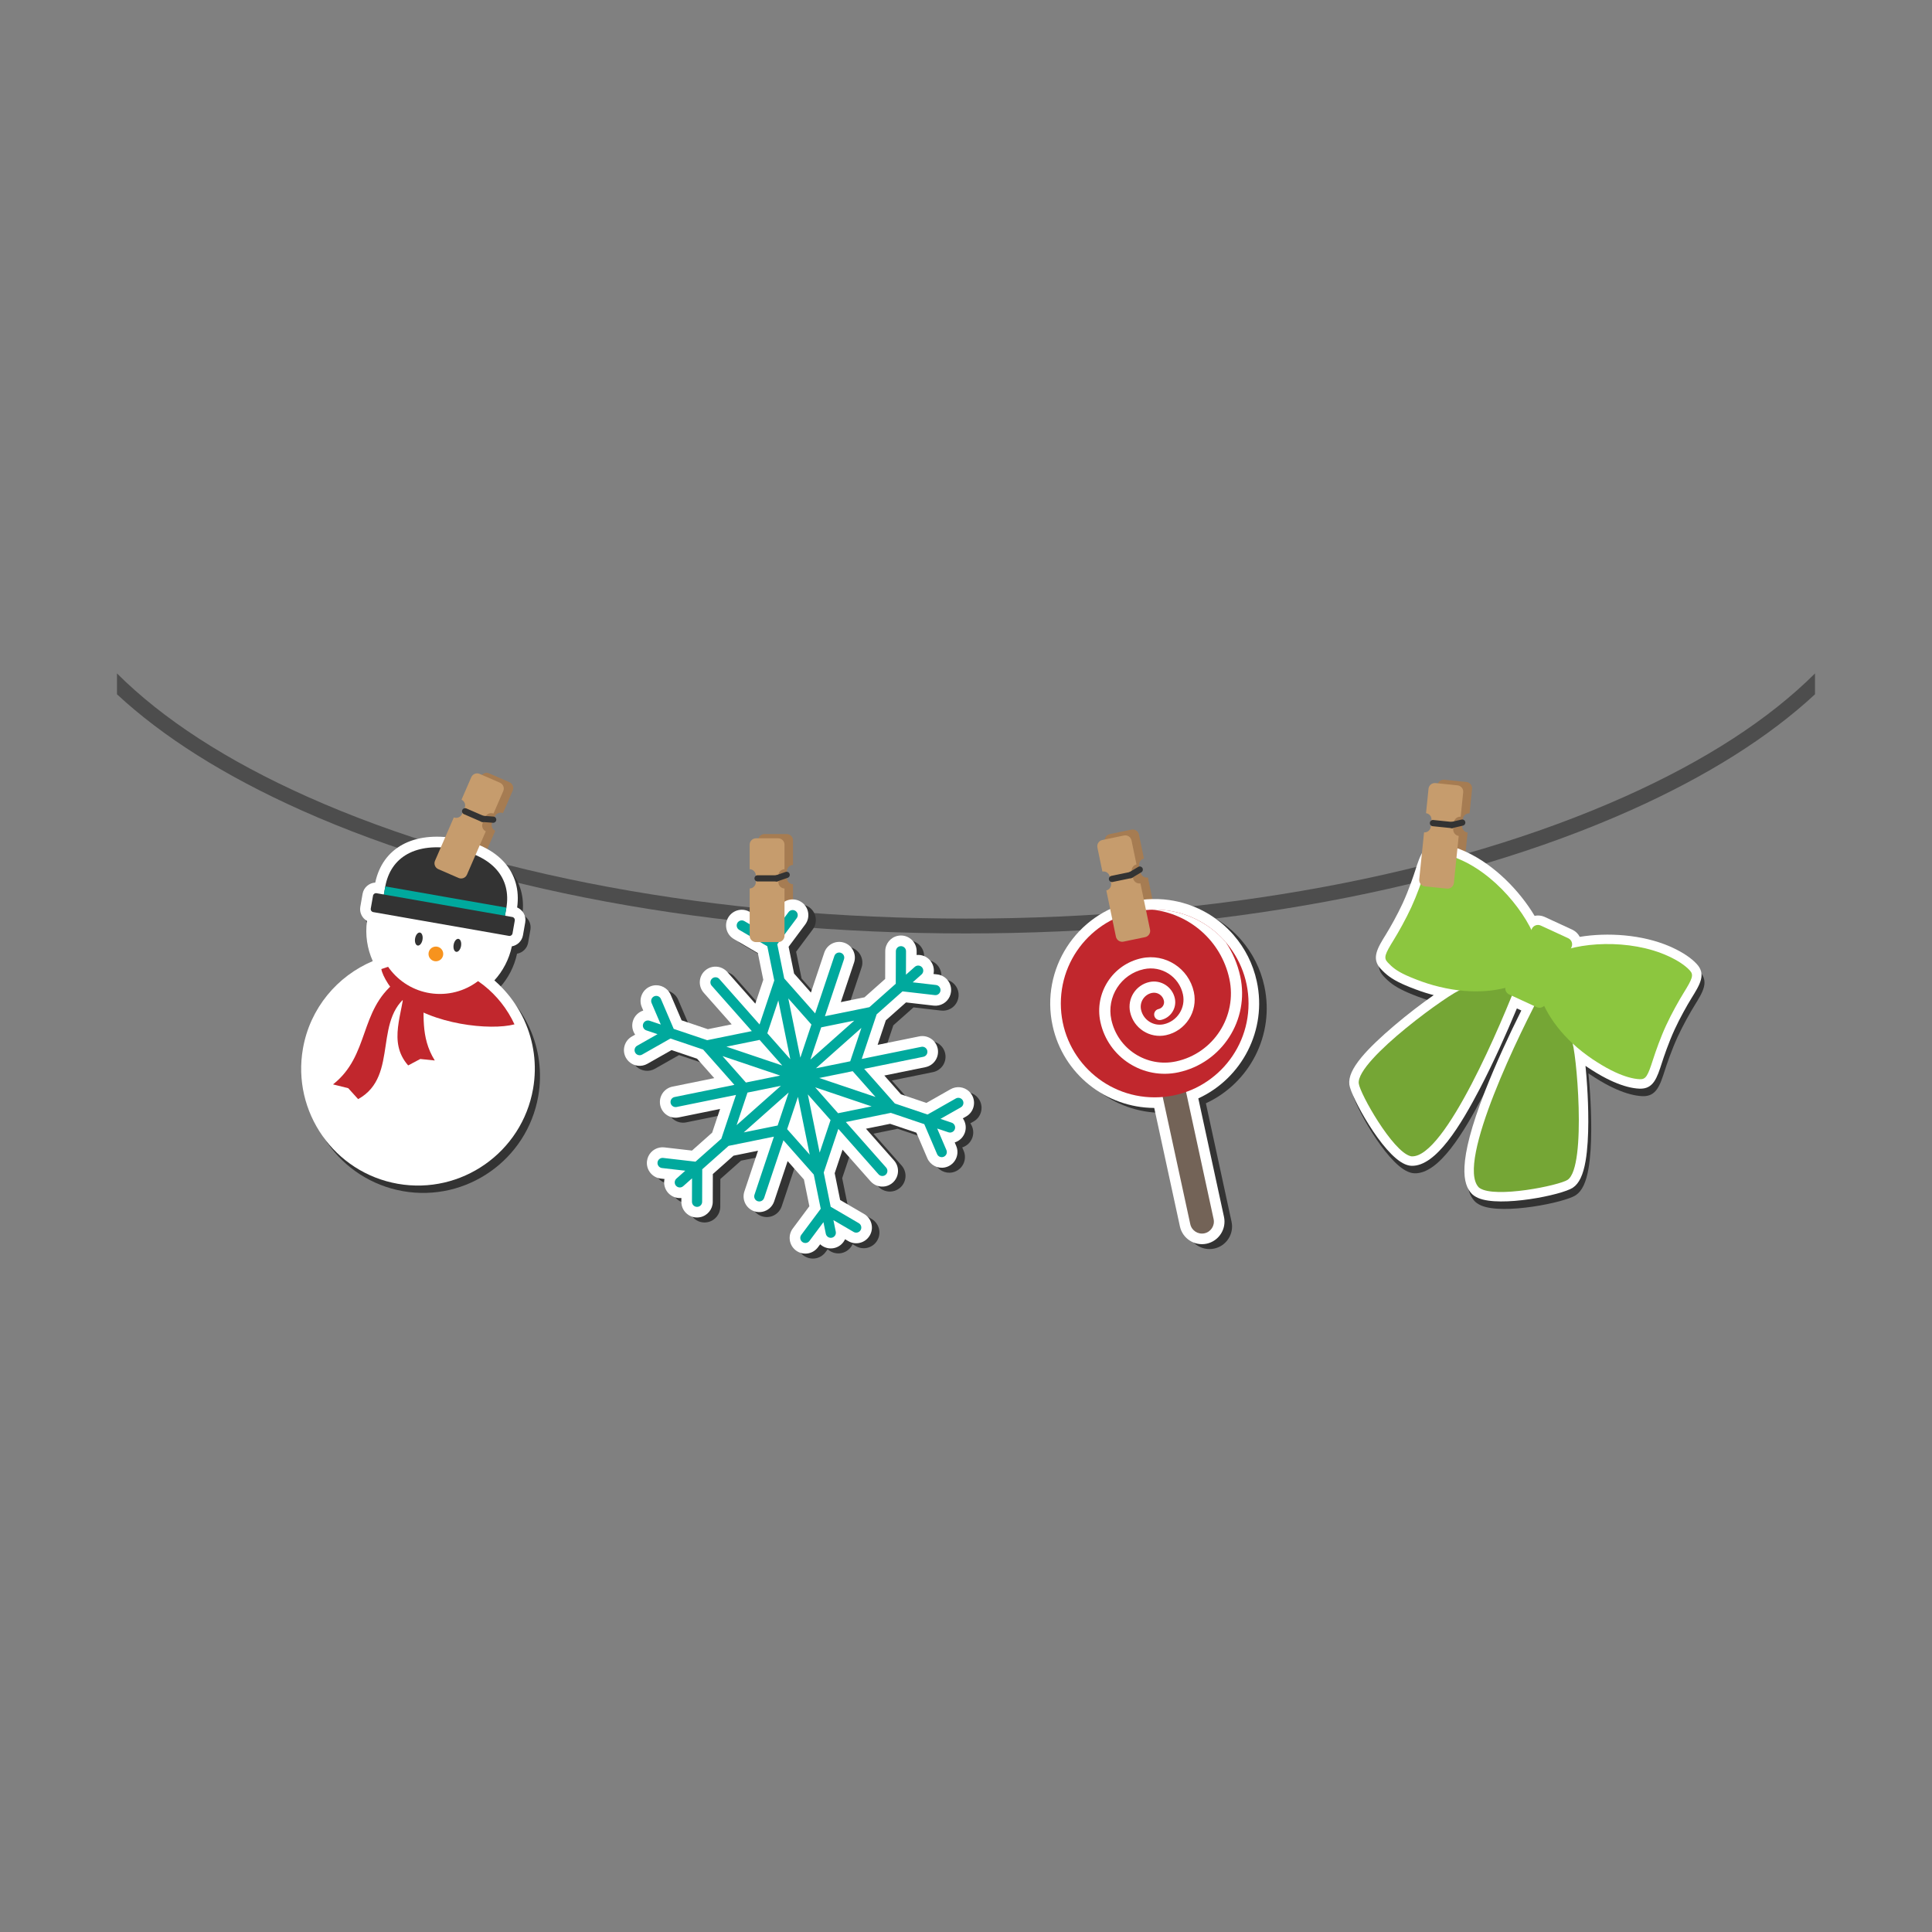 <?xml version="1.0" encoding="utf-8"?>
<!-- Generator: Adobe Illustrator 16.0.0, SVG Export Plug-In . SVG Version: 6.00 Build 0)  -->
<!DOCTYPE svg PUBLIC "-//W3C//DTD SVG 1.1//EN" "http://www.w3.org/Graphics/SVG/1.1/DTD/svg11.dtd">
<svg version="1.1" id="Layer_1" xmlns="http://www.w3.org/2000/svg" xmlns:xlink="http://www.w3.org/1999/xlink" x="0px" y="0px"
	 width="350px" height="350px" viewBox="0 0 350 350" enable-background="new 0 0 350 350" xml:space="preserve">
<rect x="0" y="0" width="350" height="350" fill="#808080" stroke="none"/>
<g>
	<g>
		<path fill="#A67C52" d="M264.88,149.571l0.122-1.195c0.063-0.62,0.606-1.071,1.224-1.03l0.452-4.419
			c0.064-0.634-0.396-1.2-1.029-1.265l-3.985-0.408c-0.634-0.065-1.2,0.396-1.265,1.03l-0.453,4.419
			c0.611,0.085,1.053,0.637,0.989,1.257l-0.123,1.195c-0.063,0.62-0.606,1.071-1.224,1.03l-0.872,8.515
			c-0.064,0.634,0.396,1.2,1.03,1.265l3.984,0.408c0.635,0.065,1.2-0.396,1.266-1.03l0.872-8.516
			C265.256,150.742,264.816,150.19,264.88,149.571z"/>
	</g>
	<g>
		<path fill="#A67C52" d="M206.627,158.065l-0.244-1.176c-0.127-0.61,0.254-1.204,0.854-1.351l-0.903-4.35
			c-0.129-0.624-0.74-1.024-1.363-0.895l-3.922,0.815c-0.624,0.129-1.024,0.74-0.896,1.364l0.904,4.35
			c0.607-0.104,1.195,0.29,1.321,0.899l0.245,1.177c0.126,0.609-0.256,1.204-0.855,1.352l1.741,8.381
			c0.13,0.624,0.74,1.024,1.364,0.895l3.922-0.814c0.624-0.13,1.024-0.74,0.895-1.364l-1.741-8.381
			C207.339,159.068,206.754,158.675,206.627,158.065z"/>
	</g>
	<g>
		<path fill="#A67C52" d="M142.549,159.042v-1.202c0-0.623,0.494-1.126,1.111-1.149v-4.442c0-0.637-0.516-1.154-1.153-1.154h-4.005
			c-0.638,0-1.154,0.517-1.154,1.154v4.442c0.617,0.022,1.112,0.527,1.112,1.149v1.202c0,0.623-0.495,1.127-1.112,1.149v8.56
			c0,0.637,0.516,1.153,1.154,1.153h4.005c0.637,0,1.153-0.517,1.153-1.153v-8.56C143.042,160.168,142.549,159.664,142.549,159.042z
			"/>
	</g>
	<g>
		<path fill="#A67C52" d="M89.161,149.01l0.479-1.103c0.248-0.571,0.902-0.837,1.478-0.611l1.769-4.075
			c0.253-0.584-0.014-1.264-0.599-1.518l-3.674-1.595c-0.584-0.254-1.264,0.014-1.518,0.599l-1.769,4.075
			c0.557,0.267,0.81,0.926,0.562,1.497l-0.479,1.103c-0.248,0.571-0.902,0.836-1.478,0.611l-3.409,7.852
			c-0.253,0.584,0.014,1.264,0.599,1.518l3.675,1.595c0.584,0.254,1.264-0.014,1.517-0.599l3.409-7.852
			C89.165,150.24,88.913,149.581,89.161,149.01z"/>
	</g>
	<g>
		<path fill="#4D4D4D" d="M294.352,144.313C262.494,158.563,220.107,166.41,175,166.41s-87.494-7.848-119.352-22.097
			c-14.547-6.507-26.124-14.008-34.457-22.316v3.777c8.299,7.708,19.502,14.799,33.358,20.996
			c32.196,14.4,74.973,22.331,120.451,22.331c45.478,0,88.255-7.931,120.45-22.331c13.856-6.197,25.059-13.289,33.358-20.996v-3.777
			C320.476,130.305,308.898,137.807,294.352,144.313z"/>
	</g>
	<g>
		<path fill="#333333" d="M157.039,226.071c-0.684,0.14-1.394,0.022-1.999-0.33l-0.587-0.342c-0.365,0.8-1.095,1.422-2.021,1.61
			c-0.926,0.188-1.84-0.099-2.49-0.693l-0.404,0.543c-0.421,0.563-1.028,0.948-1.713,1.087c-0.792,0.161-1.618-0.023-2.267-0.506
			c-1.258-0.937-1.519-2.722-0.582-3.979l3.01-4.037l-0.987-4.85l-2.948-3.332l-2.442,7.3c-0.323,0.962-1.139,1.683-2.131,1.885
			c-0.487,0.099-0.993,0.068-1.465-0.089c-1.49-0.498-2.294-2.113-1.798-3.6l2.467-7.375l-4.439,0.903l-3.745,3.326l-0.015,5.035
			c-0.005,1.342-0.962,2.509-2.276,2.776c-0.197,0.04-0.396,0.06-0.591,0.058c-0.746-0.002-1.458-0.3-1.994-0.839
			s-0.83-1.255-0.827-2.015l0.002-0.676c-0.9,0.089-1.802-0.259-2.408-0.941c-0.626-0.707-0.836-1.642-0.648-2.501l-0.674-0.078
			c-1.557-0.18-2.678-1.593-2.5-3.149c0.142-1.228,1.049-2.217,2.258-2.463c0.293-0.06,0.594-0.072,0.892-0.038l5.004,0.578
			l3.656-3.248l1.434-4.288l-7.494,1.524c-1.537,0.313-3.041-0.683-3.354-2.22c-0.313-1.537,0.683-3.041,2.22-3.354l7.571-1.541
			l-3.113-3.519l-4.62-1.559l-4.379,2.483c-0.26,0.148-0.542,0.255-0.836,0.314c-1.21,0.246-2.432-0.311-3.042-1.385
			c-0.374-0.659-0.469-1.427-0.267-2.16c0.202-0.731,0.677-1.341,1.337-1.716l0.59-0.334c-0.509-0.718-0.68-1.66-0.379-2.556
			c0.293-0.867,0.988-1.537,1.849-1.808l-0.266-0.621c-0.615-1.443,0.056-3.116,1.495-3.732c0.177-0.077,0.364-0.136,0.555-0.175
			c1.313-0.267,2.65,0.435,3.179,1.668l1.981,4.632l4.758,1.604l4.317-0.878l-5.067-5.727c-1.039-1.174-0.929-2.976,0.245-4.015
			c0.374-0.331,0.829-0.559,1.317-0.658c0.992-0.201,2.025,0.145,2.697,0.902l5.086,5.75l1.446-4.322l-0.987-4.849l-4.347-2.54
			c-0.655-0.383-1.123-0.999-1.316-1.733c-0.193-0.734-0.088-1.5,0.295-2.156c0.411-0.7,1.099-1.192,1.89-1.353
			c0.685-0.139,1.395-0.022,1.999,0.33l0.586,0.343c0.365-0.801,1.095-1.422,2.021-1.611c0.926-0.188,1.841,0.099,2.49,0.693
			l0.404-0.543c0.419-0.562,1.027-0.947,1.712-1.087c0.792-0.161,1.619,0.023,2.268,0.506c0.608,0.453,1.005,1.117,1.114,1.869
			c0.11,0.753-0.08,1.503-0.536,2.112l-3.007,4.035l0.986,4.849l3.052,3.449l2.423-7.24c0.322-0.961,1.138-1.683,2.13-1.885
			c0.487-0.099,0.994-0.068,1.467,0.089c1.488,0.499,2.293,2.111,1.798,3.598l-2.399,7.169l4.288-0.872l3.744-3.326l0.016-5.035
			c0.006-1.342,0.962-2.51,2.275-2.777c0.189-0.039,0.382-0.058,0.575-0.057c1.57,0.004,2.842,1.284,2.837,2.852l-0.002,0.678
			c0.9-0.088,1.801,0.258,2.408,0.941c0.626,0.707,0.837,1.642,0.649,2.501l0.674,0.077c0.754,0.088,1.429,0.463,1.902,1.059
			c0.472,0.596,0.684,1.339,0.597,2.094c-0.143,1.226-1.05,2.214-2.257,2.46c-0.298,0.061-0.601,0.073-0.9,0.038l-4.996-0.577
			l-3.657,3.249l-1.484,4.437l7.531-1.532c1.537-0.313,3.041,0.683,3.354,2.22c0.313,1.536-0.683,3.04-2.219,3.354l-7.454,1.517
			l3.009,3.401l4.619,1.559l4.379-2.483c0.263-0.149,0.544-0.254,0.837-0.313c1.209-0.246,2.431,0.31,3.04,1.384
			c0.374,0.658,0.47,1.426,0.269,2.158c-0.202,0.732-0.678,1.344-1.34,1.718l-0.589,0.334c0.51,0.718,0.681,1.661,0.378,2.557
			c-0.292,0.865-0.986,1.536-1.848,1.806l0.266,0.623c0.617,1.442-0.055,3.116-1.496,3.732c-0.163,0.071-0.354,0.132-0.553,0.173
			c-1.315,0.268-2.653-0.435-3.181-1.67l-1.981-4.629l-4.757-1.605l-4.375,0.891l5.093,5.758c1.039,1.174,0.929,2.975-0.246,4.015
			c-0.37,0.328-0.826,0.557-1.317,0.656c-0.991,0.201-2.024-0.144-2.696-0.9l-5.075-5.736l-1.426,4.264l0.987,4.851l4.347,2.539
			c0.657,0.384,1.125,1,1.317,1.736c0.193,0.735,0.087,1.501-0.297,2.156C158.521,225.416,157.832,225.91,157.039,226.071z"/>
		<path fill="#FFFFFF" d="M155.678,225.171c-0.684,0.14-1.394,0.022-1.999-0.329l-0.588-0.344c-0.365,0.801-1.094,1.422-2.021,1.61
			s-1.841-0.098-2.489-0.692l-0.405,0.543c-0.421,0.563-1.028,0.948-1.713,1.088c-0.792,0.161-1.618-0.024-2.266-0.507
			c-1.258-0.937-1.519-2.722-0.582-3.979l3.01-4.037l-0.987-4.851l-2.948-3.331l-2.443,7.301c-0.323,0.961-1.139,1.683-2.13,1.884
			c-0.487,0.099-0.993,0.068-1.465-0.089c-1.49-0.498-2.294-2.112-1.798-3.6l2.468-7.375l-4.439,0.903l-3.745,3.326l-0.016,5.034
			c-0.004,1.343-0.962,2.51-2.276,2.777c-0.197,0.04-0.396,0.06-0.591,0.058c-0.746-0.002-1.458-0.3-1.994-0.839
			s-0.83-1.255-0.827-2.015l0.002-0.676c-0.9,0.089-1.802-0.258-2.408-0.941c-0.627-0.707-0.837-1.642-0.649-2.501l-0.674-0.078
			c-1.558-0.179-2.679-1.593-2.499-3.15c0.141-1.227,1.048-2.216,2.257-2.461c0.293-0.061,0.594-0.073,0.892-0.039l5.004,0.578
			l3.656-3.248l1.435-4.289l-7.493,1.525c-1.537,0.313-3.042-0.683-3.354-2.22c-0.313-1.536,0.683-3.041,2.22-3.354l7.571-1.541
			l-3.113-3.519l-4.62-1.56l-4.379,2.484c-0.26,0.148-0.542,0.254-0.836,0.314c-1.21,0.246-2.433-0.311-3.042-1.385
			c-0.374-0.659-0.47-1.427-0.267-2.16c0.202-0.731,0.677-1.341,1.337-1.716l0.59-0.335c-0.508-0.717-0.68-1.659-0.378-2.555
			c0.293-0.867,0.988-1.537,1.849-1.808l-0.266-0.621c-0.615-1.443,0.056-3.116,1.495-3.732c0.177-0.077,0.364-0.136,0.555-0.175
			c1.313-0.267,2.65,0.435,3.179,1.668l1.981,4.632l4.758,1.605l4.317-0.879l-5.067-5.727c-1.039-1.175-0.929-2.975,0.245-4.014
			c0.374-0.331,0.829-0.559,1.317-0.658c0.992-0.202,2.025,0.144,2.697,0.901l5.086,5.75l1.445-4.323l-0.986-4.848l-4.347-2.54
			c-0.655-0.383-1.123-0.999-1.316-1.733s-0.088-1.5,0.295-2.156c0.411-0.7,1.099-1.191,1.89-1.353c0.685-0.139,1.395-0.022,2,0.33
			l0.586,0.342c0.365-0.8,1.095-1.421,2.021-1.61c0.926-0.189,1.841,0.098,2.49,0.692l0.405-0.543
			c0.419-0.561,1.027-0.947,1.712-1.086c0.792-0.161,1.619,0.023,2.267,0.507c0.609,0.452,1.005,1.117,1.115,1.869
			c0.109,0.753-0.081,1.503-0.536,2.112l-3.007,4.035l0.987,4.848l3.051,3.45l2.423-7.241c0.322-0.961,1.138-1.683,2.13-1.884
			c0.487-0.099,0.994-0.068,1.467,0.089c1.488,0.498,2.293,2.112,1.798,3.598l-2.399,7.169l4.288-0.872l3.744-3.326l0.016-5.035
			c0.005-1.343,0.962-2.51,2.275-2.777c0.188-0.039,0.382-0.058,0.575-0.058c1.57,0.005,2.841,1.285,2.837,2.852l-0.002,0.678
			c0.9-0.088,1.801,0.259,2.407,0.941c0.627,0.708,0.837,1.642,0.649,2.501l0.674,0.078c0.754,0.087,1.429,0.462,1.901,1.058
			c0.473,0.596,0.685,1.339,0.597,2.094c-0.142,1.227-1.05,2.214-2.257,2.46c-0.298,0.061-0.601,0.073-0.9,0.038l-4.996-0.577
			l-3.656,3.248l-1.485,4.438l7.532-1.533c1.536-0.312,3.041,0.684,3.353,2.22c0.313,1.537-0.683,3.042-2.219,3.354l-7.454,1.518
			l3.009,3.401l4.619,1.56l4.378-2.484c0.264-0.149,0.544-0.254,0.837-0.313c1.209-0.246,2.431,0.31,3.04,1.384
			c0.374,0.657,0.47,1.425,0.269,2.158c-0.202,0.733-0.678,1.343-1.34,1.719l-0.588,0.333c0.509,0.718,0.68,1.661,0.377,2.557
			c-0.292,0.865-0.986,1.536-1.848,1.806l0.267,0.623c0.616,1.441-0.055,3.116-1.496,3.732c-0.163,0.071-0.354,0.132-0.553,0.172
			c-1.315,0.268-2.653-0.434-3.181-1.669l-1.981-4.629l-4.757-1.605l-4.375,0.891l5.093,5.758c1.039,1.174,0.929,2.975-0.245,4.015
			c-0.37,0.328-0.827,0.557-1.317,0.656c-0.991,0.202-2.024-0.144-2.696-0.9l-5.075-5.736l-1.426,4.264l0.987,4.851l4.346,2.539
			c0.657,0.384,1.125,1.001,1.317,1.736s0.087,1.501-0.297,2.156C157.161,224.516,156.472,225.01,155.678,225.171z"/>
		<path fill="#00A99D" d="M173.158,198.998l-5.126,2.908l-5.92-1.997l-5.555-6.28l10.716-2.181c0.498-0.101,0.82-0.588,0.718-1.086
			c-0.101-0.498-0.588-0.82-1.086-0.719l-10.794,2.196l2.704-8.082l4.683-4.16l5.857,0.676c0.099,0.013,0.197,0.007,0.29-0.012
			c0.379-0.077,0.684-0.392,0.731-0.798c0.059-0.505-0.305-0.963-0.809-1.021l-4.22-0.487l1.603-1.424
			c0.38-0.339,0.414-0.92,0.077-1.301c-0.338-0.381-0.921-0.414-1.301-0.077l-1.603,1.424l0.014-4.248
			c0.001-0.508-0.41-0.922-0.918-0.923c-0.511-0.001-0.922,0.41-0.924,0.917l-0.019,5.895l-4.773,4.241l-8.058,1.64l3.455-10.326
			c0.161-0.483-0.098-1.004-0.581-1.166c-0.484-0.161-1.004,0.099-1.166,0.582l-3.479,10.399l-5.6-6.331l-1.261-6.195l3.523-4.726
			c0.304-0.408,0.221-0.985-0.188-1.289c-0.409-0.304-0.985-0.221-1.29,0.188l-2.539,3.406l-0.428-2.102
			c-0.101-0.499-0.588-0.82-1.086-0.719c-0.499,0.101-0.821,0.588-0.72,1.086l0.428,2.102l-3.667-2.143
			c-0.44-0.257-1.003-0.108-1.261,0.331c-0.256,0.439-0.108,1.004,0.332,1.26l5.089,2.973l1.261,6.196l-2.665,7.969l-7.292-8.243
			c-0.338-0.381-0.919-0.417-1.301-0.079c-0.381,0.337-0.417,0.92-0.08,1.3l7.273,8.222l-8.088,1.646l-6.063-2.046l-2.319-5.421
			c-0.201-0.468-0.741-0.687-1.209-0.485c-0.468,0.201-0.684,0.742-0.484,1.21l1.67,3.905l-2.032-0.686
			c-0.481-0.162-1.004,0.097-1.167,0.579c-0.163,0.481,0.096,1.004,0.578,1.167l2.032,0.686l-3.695,2.096
			c-0.442,0.251-0.598,0.813-0.347,1.256c0.202,0.355,0.605,0.525,0.985,0.448c0.092-0.019,0.184-0.053,0.271-0.102l5.127-2.909
			l5.921,1.999l5.66,6.396l-10.834,2.204c-0.498,0.102-0.82,0.587-0.719,1.086c0.101,0.498,0.588,0.82,1.086,0.719l10.756-2.188
			l-2.653,7.933l-4.683,4.161l-5.857-0.678c-0.507-0.058-0.963,0.306-1.021,0.811s0.305,0.963,0.809,1.021l4.221,0.486l-1.604,1.425
			c-0.379,0.338-0.414,0.92-0.076,1.301c0.226,0.255,0.562,0.354,0.873,0.29c0.154-0.031,0.302-0.103,0.428-0.214l1.603-1.423
			l-0.013,4.247c-0.002,0.508,0.409,0.922,0.918,0.923c0.064,0.001,0.127-0.007,0.188-0.019c0.419-0.085,0.735-0.454,0.737-0.898
			l0.018-5.895l4.774-4.241l8.209-1.67l-3.523,10.531c-0.161,0.482,0.099,1.005,0.582,1.166c0.158,0.053,0.322,0.061,0.475,0.029
			c0.312-0.063,0.583-0.287,0.691-0.61l3.499-10.458l5.496,6.212l1.261,6.197l-3.523,4.726c-0.304,0.409-0.22,0.986,0.188,1.289
			c0.409,0.306,0.985,0.221,1.29-0.187l2.538-3.406l0.427,2.102c0.102,0.498,0.588,0.82,1.087,0.719
			c0.498-0.102,0.82-0.588,0.719-1.086l-0.428-2.102l3.667,2.143c0.204,0.119,0.434,0.151,0.648,0.107
			c0.248-0.051,0.475-0.202,0.612-0.438c0.257-0.438,0.109-1.003-0.331-1.26l-5.089-2.974l-1.261-6.198l2.646-7.91l7.28,8.229
			c0.226,0.255,0.562,0.355,0.874,0.292c0.153-0.031,0.301-0.102,0.426-0.212c0.381-0.338,0.417-0.92,0.08-1.301l-7.3-8.252
			l8.146-1.657l6.063,2.046l2.319,5.42c0.175,0.408,0.61,0.626,1.03,0.54c0.06-0.012,0.121-0.029,0.18-0.056
			c0.467-0.2,0.684-0.741,0.484-1.209l-1.671-3.905l2.032,0.685c0.159,0.055,0.323,0.063,0.478,0.031
			c0.311-0.064,0.581-0.286,0.689-0.609c0.163-0.481-0.096-1.004-0.578-1.167l-2.031-0.686l3.694-2.095
			c0.443-0.252,0.598-0.814,0.346-1.256C174.164,198.902,173.603,198.747,173.158,198.998z M158.605,198.726l-10.196-3.438
			l6.062-1.233L158.605,198.726z M154.026,192.264l-6.208,1.264l8.232-7.313L154.026,192.264z M154.756,184.897l-7.94,7.054
			l1.952-5.835L154.756,184.897z M146.997,185.605l-2.006,5.996l-2.184-10.732L146.997,185.605z M141.001,181.236l2.167,10.651
			l-4.158-4.699L141.001,181.236z M137.611,188.387l4.107,4.642l-10.128-3.416L137.611,188.387z M130.888,191.319l10.451,3.526
			l-6.212,1.264L130.888,191.319z M135.416,197.931l6.057-1.232l-8.032,7.134L135.416,197.931z M134.737,205.146l8.14-7.232
			l-2.001,5.983L134.737,205.146z M142.599,204.556l1.957-5.848l2.13,10.467L142.599,204.556z M148.491,208.808l-2.146-10.549
			l4.118,4.654L148.491,208.808z M151.823,201.67l-4.147-4.687l10.227,3.449L151.823,201.67z"/>
	</g>
	<g>
		<path fill="#333333" d="M229.049,178.667c-0.689-3.184-2.148-6.008-4.139-8.318c-0.019-0.021-0.033-0.045-0.052-0.066
			c-2.839-3.271-6.644-5.427-10.801-6.205c-0.011-0.001-0.022-0.003-0.033-0.005c-0.29-0.053-0.58-0.104-0.875-0.144
			c-0.311-0.043-0.624-0.079-0.938-0.107c-0.017-0.001-0.032-0.002-0.049-0.003c-0.327-0.028-0.657-0.047-0.988-0.058
			c-0.028-0.001-0.056,0-0.084-0.001c-0.316-0.009-0.636-0.01-0.955-0.003c-0.012,0-0.023,0-0.035,0
			c-0.006,0-0.011,0.001-0.017,0.002c-1.17,0.03-2.354,0.164-3.539,0.421c-10.198,2.209-16.697,12.304-14.488,22.503
			c1.913,8.828,9.734,14.879,18.415,14.915l4.65,21.461c0.478,2.202,2.656,3.604,4.858,3.128s3.604-2.656,3.128-4.857l-4.65-21.462
			C226.347,196.241,230.962,187.495,229.049,178.667z"/>
		<path fill="#FFFFFF" d="M227.678,177.784c-0.69-3.184-2.148-6.008-4.14-8.318c-0.018-0.022-0.033-0.046-0.051-0.067
			c-2.84-3.271-6.645-5.427-10.802-6.205c-0.011-0.002-0.021-0.003-0.032-0.006c-0.29-0.053-0.581-0.103-0.875-0.144
			c-0.312-0.043-0.624-0.079-0.938-0.107c-0.017-0.001-0.031-0.001-0.048-0.003c-0.328-0.028-0.657-0.047-0.988-0.058
			c-0.028-0.001-0.057,0-0.085-0.001c-0.316-0.009-0.636-0.01-0.954-0.003c-0.013,0-0.024,0-0.036,0
			c-0.006,0-0.011,0.002-0.017,0.002c-1.17,0.03-2.354,0.164-3.539,0.421c-10.198,2.209-16.697,12.304-14.488,22.503
			c1.913,8.827,9.734,14.879,18.416,14.914l4.65,21.462c0.477,2.201,2.656,3.604,4.857,3.128c2.202-0.478,3.605-2.656,3.128-4.858
			l-4.65-21.461C224.975,195.358,229.59,186.612,227.678,177.784z"/>
		<g>
			<path fill="#736357" d="M219.857,220.853c0.253,1.168-0.488,2.319-1.656,2.572l0,0c-1.167,0.253-2.318-0.488-2.571-1.656
				l-7.332-33.837l4.228-0.916L219.857,220.853z"/>
			<circle fill="#C1272D" cx="209.182" cy="181.792" r="17.003"/>
			<g>
				<path fill="#FFFFFF" d="M222.708,177.308c1.47,6.786-2.854,13.503-9.641,14.973c-5.319,1.153-10.585-2.237-11.737-7.557
					c-0.899-4.146,1.743-8.251,5.891-9.149c3.208-0.695,6.384,1.35,7.079,4.558c0.532,2.458-1.034,4.891-3.491,5.423
					c-1.857,0.402-3.695-0.781-4.098-2.639c-0.298-1.376,0.579-2.738,1.955-3.036c0.992-0.216,1.974,0.417,2.189,1.409
					c0.148,0.684-0.288,1.361-0.973,1.51c-0.546,0.118-0.894,0.657-0.774,1.204c0.118,0.546,0.656,0.893,1.202,0.774
					c1.775-0.385,2.907-2.142,2.523-3.917c-0.451-2.083-2.514-3.41-4.597-2.959c-2.467,0.535-4.039,2.977-3.505,5.443
					c0.639,2.948,3.557,4.826,6.504,4.188c3.549-0.77,5.81-4.281,5.041-7.83c-0.931-4.298-5.187-7.038-9.485-6.107
					c-5.238,1.135-8.575,6.319-7.44,11.556c1.389,6.41,7.734,10.495,14.145,9.107c7.876-1.707,12.896-9.504,11.189-17.381
					c-0.496-2.291-1.415-4.383-2.65-6.219c-3.268-3.766-8.111-5.992-13.259-5.864C215.441,165.514,221.212,170.406,222.708,177.308z
					"/>
			</g>
		</g>
	</g>
	<g>
		<path fill="#C69C6D" d="M205.277,159.131l-0.244-1.176c-0.127-0.61,0.254-1.204,0.854-1.352l-0.903-4.349
			c-0.129-0.624-0.74-1.025-1.363-0.895l-3.922,0.814c-0.624,0.13-1.024,0.741-0.896,1.364l0.904,4.349
			c0.608-0.104,1.195,0.29,1.322,0.899l0.244,1.176c0.126,0.61-0.256,1.204-0.854,1.352l1.74,8.38
			c0.13,0.624,0.74,1.024,1.364,0.895l3.922-0.814c0.624-0.13,1.024-0.741,0.895-1.364l-1.74-8.381
			C205.989,160.134,205.404,159.741,205.277,159.131z"/>
	</g>
	<path fill="#333333" d="M205.366,158.413c0.063,0.305-0.133,0.604-0.438,0.668l-3.365,0.699c-0.306,0.063-0.604-0.133-0.668-0.438
		l0,0c-0.063-0.305,0.133-0.604,0.438-0.668l3.364-0.699C205.004,157.911,205.303,158.107,205.366,158.413L205.366,158.413z"/>
	<path fill="#333333" d="M206.978,157.273c0.145,0.276,0.038,0.618-0.238,0.762l-1.646,0.981c-0.277,0.145-0.618,0.038-0.763-0.238
		l0,0c-0.145-0.276-0.038-0.617,0.238-0.762l1.646-0.981C206.492,156.89,206.833,156.997,206.978,157.273L206.978,157.273z"/>
	<g>
		<path fill="#C69C6D" d="M141.011,159.811v-1.202c0-0.623,0.494-1.126,1.111-1.149v-4.442c0-0.637-0.516-1.154-1.153-1.154h-4.005
			c-0.638,0-1.154,0.517-1.154,1.154v4.442c0.617,0.022,1.112,0.527,1.112,1.149v1.202c0,0.623-0.495,1.127-1.112,1.149v8.56
			c0,0.637,0.516,1.153,1.154,1.153h4.005c0.637,0,1.153-0.517,1.153-1.153v-8.56C141.504,160.938,141.011,160.433,141.011,159.811z
			"/>
	</g>
	<path fill="#333333" d="M141.244,159.125c0,0.312-0.252,0.564-0.564,0.564h-3.437c-0.312,0-0.564-0.252-0.564-0.564l0,0
		c0-0.312,0.252-0.565,0.564-0.565h3.437C140.992,158.56,141.244,158.813,141.244,159.125L141.244,159.125z"/>
	<path fill="#333333" d="M143.054,158.337c0.085,0.3-0.088,0.612-0.389,0.698l-1.811,0.626c-0.3,0.085-0.612-0.089-0.698-0.389l0,0
		c-0.086-0.3,0.088-0.612,0.388-0.698l1.811-0.626C142.656,157.863,142.968,158.037,143.054,158.337L143.054,158.337z"/>
	<g>
		<path fill="#333333" d="M95.94,186.238c-0.017-0.047-0.034-0.093-0.055-0.138c-0.081-0.174-0.171-0.341-0.255-0.511
			c-0.047-0.095-0.093-0.189-0.141-0.284c-0.125-0.242-0.253-0.48-0.385-0.717c-0.04-0.071-0.082-0.141-0.123-0.212
			c-0.469-0.813-0.987-1.588-1.553-2.323c-0.024-0.031-0.046-0.063-0.07-0.093c-0.166-0.212-0.336-0.42-0.51-0.626
			c-0.073-0.087-0.146-0.174-0.221-0.26c-0.16-0.184-0.322-0.366-0.488-0.545c-0.102-0.109-0.206-0.216-0.31-0.323
			c-0.153-0.157-0.304-0.314-0.46-0.466c-0.247-0.24-0.5-0.474-0.758-0.701c-0.037-0.032-0.074-0.065-0.111-0.099
			c1.539-1.689,2.66-3.791,3.167-6.167c0.997-0.174,1.827-0.953,2.012-2.005l0.411-2.343c0.202-1.151-0.434-2.257-1.465-2.697
			c0.886-6.374-3.309-11.143-11.058-12.501c-7.749-1.358-13.315,1.701-14.649,7.996c-1.12,0.063-2.093,0.887-2.295,2.038
			l-0.411,2.343c-0.185,1.053,0.332,2.067,1.21,2.57c-0.352,2.559,0.051,5.062,1.048,7.273c-6.409,2.704-11.365,8.5-12.652,15.847
			c-2.014,11.493,5.698,22.482,17.191,24.497s22.483-5.698,24.498-17.191C98.268,194.254,97.637,189.981,95.94,186.238z"/>
		<path fill="#FFFFFF" d="M95.002,184.903c-0.017-0.047-0.034-0.094-0.055-0.138c-0.08-0.174-0.17-0.341-0.255-0.512
			c-0.047-0.095-0.093-0.189-0.141-0.283c-0.124-0.242-0.252-0.48-0.385-0.717c-0.04-0.071-0.082-0.142-0.123-0.213
			c-0.469-0.812-0.987-1.587-1.553-2.322c-0.023-0.031-0.045-0.063-0.069-0.093c-0.166-0.213-0.336-0.421-0.51-0.626
			c-0.073-0.088-0.146-0.175-0.221-0.26c-0.16-0.185-0.322-0.367-0.488-0.546c-0.102-0.108-0.207-0.215-0.311-0.322
			c-0.152-0.157-0.303-0.314-0.46-0.467c-0.247-0.239-0.5-0.474-0.758-0.701c-0.037-0.032-0.074-0.065-0.111-0.098
			c1.539-1.689,2.66-3.792,3.167-6.168c0.997-0.174,1.827-0.953,2.012-2.005l0.411-2.342c0.202-1.151-0.434-2.257-1.465-2.697
			c0.886-6.374-3.309-11.143-11.058-12.501c-7.749-1.358-13.315,1.701-14.649,7.996c-1.12,0.063-2.093,0.887-2.295,2.038
			l-0.411,2.343c-0.185,1.053,0.332,2.067,1.21,2.57c-0.352,2.558,0.051,5.062,1.048,7.273c-6.409,2.704-11.365,8.5-12.652,15.846
			c-2.015,11.494,5.698,22.483,17.191,24.498c11.494,2.014,22.483-5.698,24.498-17.192C97.331,192.919,96.7,188.646,95.002,184.903z
			"/>
		<g>
			<g>
				<circle fill="#FFFFFF" cx="75.725" cy="193.611" r="19.24"/>
				<g>
					<path fill="#C1272D" d="M93.202,185.57c-2.555-5.54-7.692-9.777-14.155-10.91c-3.469-0.608-6.881-0.241-9.963,0.896
						c0.193,1.278,1.839,3.963,3.633,5.452C78.249,185.604,88.826,186.727,93.202,185.57z"/>
				</g>
				<g>
					<path fill="#C1272D" d="M64.879,199.116c-0.696-0.779-1.056-1.177-1.794-1.981c-1.081-0.263-1.631-0.399-2.755-0.687
						c6.663-5.251,4.69-13.317,11.354-18.567c1.267,0.742,1.9,1.114,3.167,1.856C67.147,183.974,72.581,194.881,64.879,199.116z"/>
				</g>
				<g>
					<path fill="#C1272D" d="M76.708,179.379l-3.443-0.604c-0.214,4.8-3.108,9.931,0.676,14.236
						c0.856-0.462,1.296-0.696,2.197-1.166c1.029,0.112,1.554,0.166,2.627,0.271C76.084,187.807,76.894,183.608,76.708,179.379z"/>
				</g>
			</g>
			<circle fill="#FFFFFF" cx="79.693" cy="168.65" r="11.413"/>
			<g>
				<path fill="#333333" d="M82.297,153.787c-6.869-1.204-11.547,1.372-12.515,6.89l-0.315,1.799
					c-0.052,0.298,0.147,0.582,0.445,0.634l20.862,3.656c0.298,0.053,0.582-0.146,0.634-0.444l0.315-1.799
					C92.69,159.004,89.167,154.99,82.297,153.787z"/>
				<g>
					<path fill="#00A99D" d="M69.467,162.475c-0.052,0.298,0.147,0.582,0.445,0.634l20.862,3.656
						c0.298,0.053,0.582-0.146,0.634-0.444l0.315-1.799c0.006-0.032,0.009-0.064,0.015-0.096l-21.937-3.845
						c-0.006,0.033-0.013,0.063-0.019,0.096L69.467,162.475z"/>
				</g>
				<path fill="#333333" d="M92.813,166.125l-24.601-4.311c-0.298-0.052-0.582,0.147-0.634,0.445l-0.411,2.343
					c-0.052,0.298,0.147,0.582,0.445,0.634l24.601,4.312c0.298,0.052,0.582-0.147,0.634-0.446l0.411-2.342
					C93.31,166.461,93.111,166.177,92.813,166.125z"/>
			</g>
			<circle fill="#F7931E" cx="78.963" cy="172.813" r="1.335"/>
			<g>
				
					<ellipse transform="matrix(0.985 0.172 -0.172 0.985 30.786 -11.709)" fill="#333333" cx="82.771" cy="171.301" rx="0.681" ry="1.192"/>
				
					<ellipse transform="matrix(0.985 0.173 -0.173 0.985 30.539 -10.557)" fill="#333333" cx="75.896" cy="170.096" rx="0.681" ry="1.192"/>
			</g>
		</g>
	</g>
	<g>
		<path fill="#333333" d="M306.962,182.185c1.558-2.516,2.683-4.334,0.951-6.197c-1.004-1.08-2.487-2.079-4.413-2.97
			c-0.144-0.066-0.289-0.132-0.435-0.195c-5.043-2.19-11.343-2.568-16.344-1.745c-0.298-0.576-0.773-1.036-1.371-1.311
			c0,0-5.025-2.319-5.036-2.324c-0.577-0.25-1.195-0.295-1.774-0.17c-2.689-4.513-7.243-9.21-12.383-11.582
			c-0.158-0.073-0.314-0.143-0.469-0.21c-1.733-0.753-3.299-1.163-4.652-1.22c-2.542-0.108-3.195,1.927-4.1,4.742
			c-0.255,0.792-1.175,3.569-2.295,5.998c-0.977,2.116-2.256,4.377-3.053,5.669c-1.494,2.413-2.674,4.32-0.94,6.183
			c0.974,1.046,1.923,1.829,3.896,2.74c0.152,0.069,0.316,0.143,0.489,0.218v0.001c1.174,0.509,2.633,1.056,3.729,1.394l0.185,0.056
			c0.278,0.085,0.557,0.168,0.841,0.247c0.157,0.044,0.319,0.083,0.479,0.123c-4.363,3.02-10.311,7.925-13.046,11.215
			c-1.689,2.031-2.402,3.616-2.242,4.985c0.247,2.12,5.937,12.634,10.054,14.423c0,0,0,0,0.001,0c0.188,0.082,0.378,0.149,0.567,0.2
			c0.236,0.063,0.447,0.096,0.645,0.1c4.431,0.146,8.956-7.419,12.404-14.031c2.403-4.606,4.783-9.915,6.679-14.477
			c0.268,0.123,0.54,0.249,0.808,0.372c-2.136,4.263-4.594,9.549-6.557,14.555c-5.212,13.296-3.929,16.985-2.479,18.582
			c0.133,0.153,0.302,0.299,0.509,0.44c0.212,0.146,0.451,0.276,0.712,0.39c3.981,1.729,15.153-0.528,17.151-1.867
			c1.132-0.758,1.863-2.291,2.302-4.825c0.727-4.201,0.495-10.22,0.293-13.434c-0.069-1.086-0.169-2.455-0.307-3.816
			c0.096,0.066,0.191,0.138,0.286,0.2c0.303,0.206,0.604,0.398,0.91,0.593c1.237,0.786,2.368,1.411,3.454,1.912
			c0.158,0.073,0.315,0.143,0.471,0.211c1.729,0.751,3.29,1.161,4.641,1.22c2.541,0.11,3.192-1.918,4.096-4.726
			c0.255-0.793,1.173-3.567,2.302-6.016C304.899,185.716,306.172,183.465,306.962,182.185z"/>
		<path fill="#FFFFFF" d="M306.428,180.829c1.558-2.516,2.682-4.334,0.95-6.197c-1.003-1.081-2.487-2.08-4.412-2.971
			c-0.144-0.066-0.289-0.131-0.436-0.195c-5.042-2.19-11.342-2.568-16.343-1.745c-0.298-0.577-0.773-1.036-1.371-1.311
			c0,0-5.025-2.319-5.036-2.324c-0.577-0.25-1.195-0.295-1.774-0.17c-2.689-4.513-7.243-9.21-12.383-11.582
			c-0.158-0.073-0.314-0.143-0.47-0.21c-1.732-0.752-3.298-1.163-4.651-1.22c-2.542-0.108-3.196,1.927-4.099,4.742
			c-0.256,0.793-1.176,3.569-2.296,5.999c-0.977,2.115-2.255,4.377-3.054,5.669c-1.493,2.414-2.673,4.32-0.939,6.182
			c0.974,1.046,1.923,1.83,3.896,2.74c0.151,0.07,0.316,0.144,0.489,0.219l0,0c1.174,0.509,2.633,1.056,3.729,1.394l0.186,0.056
			c0.277,0.085,0.556,0.169,0.839,0.248c0.157,0.044,0.32,0.081,0.48,0.123c-4.363,3.019-10.311,7.925-13.047,11.215
			c-1.689,2.03-2.401,3.615-2.241,4.984c0.246,2.121,5.937,12.635,10.054,14.424c0,0,0,0,0.001,0c0.188,0.082,0.378,0.148,0.567,0.2
			c0.235,0.063,0.447,0.096,0.645,0.099c4.432,0.147,8.955-7.418,12.404-14.03c2.402-4.606,4.782-9.915,6.679-14.477
			c0.268,0.122,0.54,0.248,0.808,0.372c-2.136,4.262-4.594,9.549-6.557,14.555c-5.212,13.295-3.929,16.984-2.479,18.582
			c0.133,0.153,0.301,0.298,0.508,0.439c0.213,0.146,0.452,0.277,0.712,0.39c3.982,1.729,15.155-0.528,17.152-1.867
			c1.132-0.757,1.862-2.29,2.302-4.825c0.727-4.2,0.495-10.22,0.292-13.434c-0.068-1.087-0.169-2.455-0.306-3.816
			c0.095,0.066,0.191,0.137,0.286,0.201c0.302,0.206,0.604,0.398,0.91,0.592c1.237,0.786,2.367,1.412,3.454,1.912
			c0.158,0.073,0.315,0.144,0.47,0.211c1.729,0.751,3.291,1.162,4.641,1.22c2.541,0.111,3.193-1.918,4.097-4.726
			c0.254-0.792,1.172-3.566,2.301-6.015C304.365,184.361,305.638,182.11,306.428,180.829z"/>
		<g>
			<g>
				<g>
					<g>
						<path fill="#75A635" d="M283.986,213.737c-1.538,1.031-13.162,3.393-15.938,1.488c-0.148-0.102-0.189-0.158-0.189-0.158
							c-4.114-4.445,7.611-28.385,11.804-36.082c0.567,2.843,2.716,6.376,5.056,9.534
							C285.525,189.606,287.54,211.359,283.986,213.737z"/>
					</g>
					<g>
						<path fill="#75A635" d="M246.152,196.279c0.214,1.841,6.109,12.287,9.36,13.162c0.173,0.047,0.244,0.042,0.244,0.043
							c6.053,0.242,16.354-24.354,19.492-32.535c-2.532,1.412-6.622,2.085-10.543,2.355
							C263.357,179.395,245.656,192.033,246.152,196.279z"/>
					</g>
				</g>
				<path fill="#8CC63F" d="M278.69,171.92c-1.005-4.91-6.779-12.793-13.783-16.025c-1.717-0.792-3.222-1.221-4.476-1.274
					c-1.12-0.047-1.453,0.63-2.392,3.553c-0.479,1.489-1.367,4.015-2.371,6.192c-1.012,2.191-2.33,4.521-3.151,5.853
					c-1.609,2.599-1.906,3.291-1.144,4.109c0.853,0.917,1.644,1.56,3.356,2.351c1.075,0.494,2.765,1.147,3.995,1.528
					c0.328,0.099,0.653,0.199,0.989,0.293c0.342,0.095,0.691,0.183,1.04,0.267c6.188,1.509,11.426,0.805,14.913-0.869
					c0.117-0.056,0.248-0.104,0.358-0.164c0.087-0.051,0.483-0.819,0.593-0.941c0.151-0.174,0.316-0.407,0.488-0.684
					C277.917,174.8,278.827,172.582,278.69,171.92z"/>
				<path fill="#8CC63F" d="M281.18,173.07c4.388-2.423,14.065-3.079,21.07,0.152c1.716,0.793,3.02,1.659,3.873,2.579
					c0.764,0.822,0.463,1.517-1.151,4.126c-0.821,1.331-2.137,3.659-3.142,5.836c-1.011,2.19-1.898,4.719-2.378,6.21
					c-0.936,2.91-1.269,3.585-2.387,3.536c-1.25-0.055-2.754-0.485-4.467-1.274c-1.075-0.496-2.167-1.114-3.253-1.804
					c-0.29-0.184-0.578-0.366-0.865-0.562c-0.295-0.199-0.586-0.406-0.878-0.618c-5.164-3.727-7.989-8.25-8.979-11.99
					c-0.033-0.124-0.081-0.257-0.107-0.379c-0.02-0.099,0.279-0.912,0.302-1.077c0.033-0.226,0.104-0.504,0.203-0.813
					C279.49,175.526,280.588,173.396,281.18,173.07z"/>
				<path fill="#8CC63F" d="M279.99,181.857c-0.281,0.612-1.004,0.879-1.613,0.595l-4.979-2.295
					c-0.609-0.283-0.875-1.003-0.592-1.615l4.702-10.274c0.281-0.607,1.004-0.875,1.614-0.595l4.977,2.297
					c0.611,0.282,0.875,1.004,0.595,1.613L279.99,181.857z"/>
			</g>
		</g>
	</g>
	<g>
		<path fill="#C69C6D" d="M87.444,149.103L87.922,148c0.248-0.571,0.902-0.837,1.477-0.612l1.769-4.075
			c0.254-0.584-0.014-1.264-0.599-1.518l-3.674-1.595c-0.584-0.254-1.264,0.015-1.518,0.599l-1.769,4.074
			c0.557,0.267,0.811,0.926,0.563,1.498l-0.479,1.102c-0.248,0.571-0.903,0.836-1.478,0.612l-3.409,7.852
			c-0.253,0.584,0.015,1.264,0.599,1.518l3.674,1.595c0.584,0.254,1.264-0.014,1.518-0.599l3.409-7.852
			C87.448,150.333,87.196,149.674,87.444,149.103z"/>
	</g>
	<path fill="#333333" d="M87.931,148.566c-0.124,0.286-0.457,0.417-0.743,0.293l-3.152-1.369c-0.286-0.124-0.417-0.457-0.293-0.743
		l0,0c0.124-0.286,0.457-0.418,0.743-0.293l3.152,1.369C87.924,147.948,88.055,148.281,87.931,148.566L87.931,148.566z"/>
	<path fill="#333333" d="M89.904,148.564c-0.041,0.31-0.325,0.527-0.634,0.486l-1.911-0.147c-0.31-0.041-0.526-0.325-0.486-0.634
		l0,0c0.041-0.309,0.325-0.526,0.634-0.485l1.911,0.147C89.729,147.971,89.945,148.255,89.904,148.564L89.904,148.564z"/>
	<g>
		<path fill="#C69C6D" d="M263.271,150.179l0.122-1.195c0.063-0.619,0.606-1.07,1.223-1.03l0.453-4.419
			c0.065-0.634-0.396-1.2-1.03-1.265l-3.984-0.408c-0.634-0.065-1.2,0.396-1.265,1.03l-0.453,4.419
			c0.611,0.085,1.053,0.637,0.989,1.257l-0.123,1.195c-0.063,0.62-0.607,1.071-1.223,1.03l-0.873,8.515
			c-0.064,0.634,0.396,1.2,1.03,1.265l3.984,0.408c0.634,0.065,1.2-0.396,1.266-1.03l0.872-8.515
			C263.647,151.351,263.208,150.799,263.271,150.179z"/>
	</g>
	<path fill="#333333" d="M263.573,149.521c-0.031,0.31-0.309,0.536-0.619,0.504l-3.419-0.351c-0.311-0.031-0.536-0.309-0.504-0.619
		l0,0c0.032-0.31,0.309-0.536,0.619-0.504l3.419,0.35C263.38,148.934,263.605,149.211,263.573,149.521L263.573,149.521z"/>
	<path fill="#333333" d="M265.453,148.921c0.055,0.307-0.149,0.6-0.457,0.655l-1.865,0.438c-0.308,0.054-0.601-0.15-0.655-0.458l0,0
		c-0.055-0.307,0.15-0.6,0.458-0.655l1.865-0.438C265.106,148.409,265.399,148.614,265.453,148.921L265.453,148.921z"/>
</g>
</svg>
